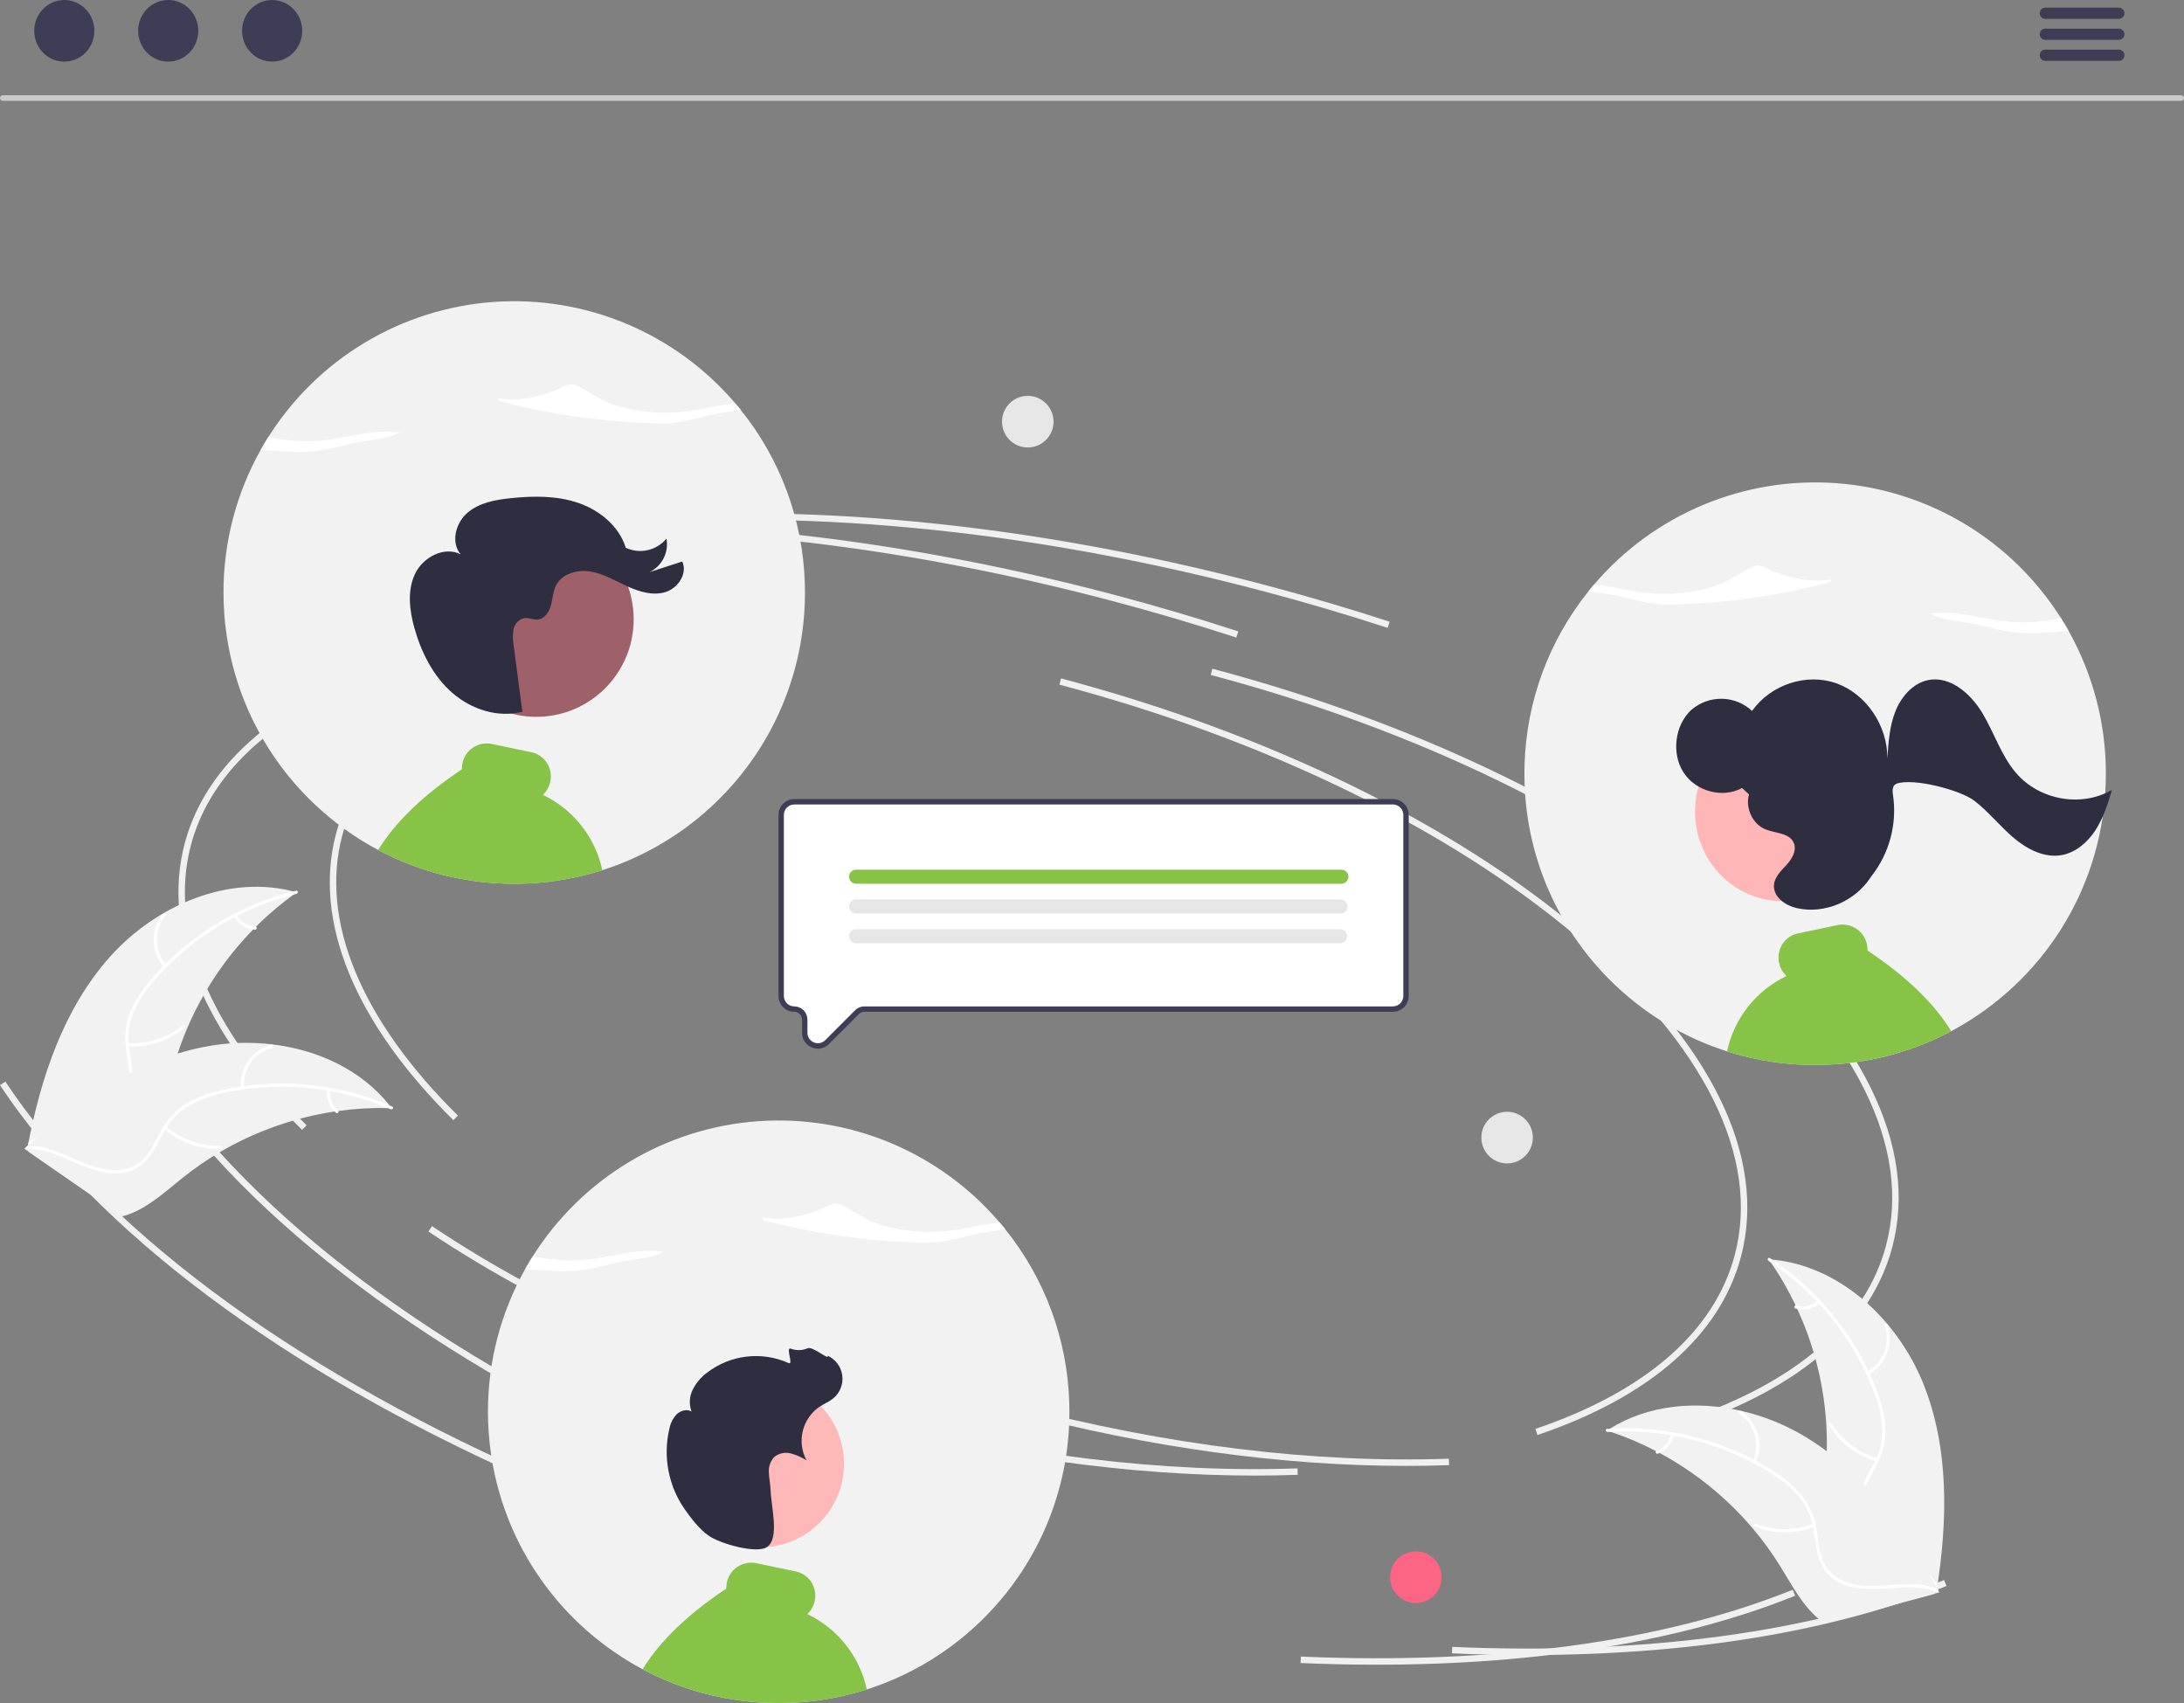 <svg width="363" height="283" viewBox="0 0 363 283" fill="none" xmlns="http://www.w3.org/2000/svg">
<rect x="0" y="0" width="363" height="283" fill="#808080" stroke="none"/>
<g clip-path="url(#clip0_371_2150)">
<path d="M75.359 186.144C58.947 169.959 52.015 153.075 55.84 138.601C60.749 120.027 82.556 107.185 115.669 103.367L115.792 104.433C83.139 108.197 61.665 120.751 56.875 138.876C53.153 152.961 59.984 169.477 76.11 185.38L75.359 186.144Z" fill="#F0F0F0"/>
<path d="M233.705 243.594C213.222 243.594 190.964 240.545 168.855 234.682C141.514 227.431 116.446 216.487 96.36 203.032L96.955 202.141C116.944 215.53 141.901 226.425 169.129 233.645C193.734 240.171 218.524 243.194 240.809 242.396L240.847 243.467C238.494 243.552 236.113 243.594 233.705 243.594Z" fill="#F0F0F0"/>
<path d="M280.696 236.851L280.353 235.836C298.672 229.631 310.13 219.636 313.488 206.93C317.757 190.778 308.483 172.035 287.376 154.153C266.162 136.18 235.57 121.267 201.234 112.162L201.508 111.125C235.993 120.27 266.734 135.261 288.067 153.334C309.508 171.499 318.903 190.63 314.523 207.205C311.069 220.275 299.371 230.526 280.696 236.851Z" fill="#F0F0F0"/>
<path d="M112.482 244.042C72.234 226.161 41.22 202.962 25.154 178.718L26.045 178.125C42.001 202.201 72.852 225.262 112.916 243.062L112.482 244.042Z" fill="#F0F0F0"/>
<path d="M253.991 275.022C249.839 275.022 245.617 274.929 241.324 274.743L241.37 273.672C273.408 275.061 301.677 271.221 323.124 262.562L323.524 263.557C304.815 271.109 280.969 275.022 253.991 275.022Z" fill="#F0F0F0"/>
<path d="M230.638 104.335C223.986 102.165 217.143 100.145 210.301 98.33C170.925 87.888 132.218 84.18 98.364 87.61L98.256 86.543C132.237 83.102 171.076 86.819 210.575 97.294C217.437 99.114 224.299 101.139 230.97 103.315L230.638 104.335Z" fill="#F0F0F0"/>
<path d="M50.205 187.753C33.793 171.569 26.861 154.684 30.686 140.211C35.595 121.637 57.402 108.794 90.515 104.977L90.637 106.042C57.985 109.806 36.511 122.36 31.721 140.485C27.998 154.571 34.829 171.086 50.956 186.989L50.205 187.753Z" fill="#F0F0F0"/>
<path d="M208.551 245.203C188.068 245.203 165.81 242.154 143.701 236.291C116.361 229.04 91.292 218.096 71.206 204.641L71.801 203.75C91.79 217.14 116.748 228.034 143.975 235.254C168.58 241.78 193.37 244.803 215.655 244.006L215.693 245.077C213.34 245.162 210.959 245.204 208.551 245.203Z" fill="#F0F0F0"/>
<path d="M255.542 238.461L255.199 237.445C273.518 231.24 284.976 221.245 288.334 208.54C292.603 192.388 283.329 173.644 262.222 155.762C241.008 137.789 210.416 122.876 176.081 113.771L176.354 112.734C210.84 121.88 241.581 136.87 262.913 154.944C284.354 173.108 293.749 192.24 289.369 208.814C285.915 221.884 274.218 232.136 255.542 238.461Z" fill="#F0F0F0"/>
<path d="M87.329 245.652C47.081 227.77 16.067 204.571 0 180.328L0.892 179.734C16.847 203.81 47.698 226.872 87.762 244.672L87.329 245.652Z" fill="#F0F0F0"/>
<path d="M228.837 276.631C224.685 276.631 220.463 276.538 216.17 276.352L216.216 275.281C248.255 276.671 276.523 272.83 297.97 264.172L298.371 265.167C279.661 272.718 255.815 276.631 228.837 276.631Z" fill="#F0F0F0"/>
<path d="M205.484 105.944C198.832 103.774 191.99 101.754 185.147 99.94C145.771 89.497 107.065 85.79 73.21 89.22L73.102 88.153C107.083 84.711 145.922 88.428 185.421 98.903C192.283 100.723 199.145 102.749 205.816 104.925L205.484 105.944Z" fill="#F0F0F0"/>
<path d="M18.244 159.033C25.936 150.394 38.206 145.129 49.325 148.281C39.067 155.553 31.708 166.225 28.548 178.409C27.347 183.113 26.5 188.47 22.595 191.345C20.165 193.135 16.946 193.562 13.958 193.155C10.97 192.747 8.145 191.583 5.357 190.43L4.607 190.495C6.764 179.122 10.552 167.673 18.244 159.033Z" fill="#F2F2F2"/>
<path d="M49.291 148.522C39.995 150.777 31.644 155.909 25.425 163.189C24.058 164.732 22.943 166.482 22.12 168.373C21.378 170.241 21.149 172.275 21.457 174.262C21.706 176.12 22.177 177.992 21.971 179.879C21.851 180.843 21.53 181.771 21.027 182.602C20.524 183.433 19.852 184.148 19.054 184.701C17.101 186.129 14.753 186.77 12.435 187.316C9.861 187.922 7.177 188.511 5.079 190.225C4.825 190.433 4.518 190.025 4.772 189.818C8.422 186.836 13.496 187.219 17.535 185.054C19.42 184.043 21.012 182.458 21.399 180.282C21.738 178.379 21.254 176.449 20.985 174.569C20.657 172.635 20.806 170.65 21.42 168.787C22.144 166.86 23.19 165.07 24.513 163.495C27.436 159.9 30.905 156.788 34.793 154.273C39.214 151.378 44.097 149.261 49.231 148.016C49.549 147.939 49.607 148.446 49.291 148.522Z" fill="white"/>
<path d="M27.29 160.73C26.212 159.519 25.599 157.964 25.561 156.342C25.522 154.72 26.06 153.137 27.079 151.876C27.286 151.622 27.691 151.932 27.483 152.187C26.532 153.359 26.031 154.834 26.07 156.344C26.109 157.854 26.686 159.301 27.696 160.422C27.915 160.667 27.507 160.973 27.29 160.73Z" fill="white"/>
<path d="M21.206 173.34C24.509 173.56 27.774 172.524 30.349 170.44C30.604 170.233 30.911 170.64 30.656 170.847C27.972 173.011 24.573 174.082 21.136 173.845C20.808 173.822 20.88 173.317 21.206 173.34Z" fill="white"/>
<path d="M39.329 152.046C39.648 152.602 40.1 153.069 40.645 153.406C41.189 153.744 41.809 153.94 42.447 153.978C42.775 153.997 42.703 154.502 42.377 154.484C41.672 154.438 40.988 154.22 40.386 153.849C39.783 153.478 39.281 152.964 38.922 152.354C38.884 152.299 38.867 152.232 38.877 152.165C38.886 152.099 38.92 152.039 38.972 151.996C39.026 151.956 39.094 151.938 39.16 151.948C39.227 151.957 39.288 151.992 39.329 152.046Z" fill="white"/>
<path d="M65.109 184.145C64.904 184.14 64.699 184.134 64.491 184.131C61.735 184.068 58.979 184.229 56.249 184.613C56.037 184.639 55.823 184.669 55.613 184.702C49.046 185.697 42.721 187.905 36.958 191.213C34.666 192.532 32.478 194.023 30.412 195.674C27.559 197.955 24.647 200.655 21.307 201.823C20.96 201.949 20.605 202.053 20.245 202.135L4.744 191.407C4.721 191.365 4.696 191.326 4.673 191.284L4.034 190.884C4.135 190.792 4.241 190.698 4.342 190.605C4.4 190.551 4.461 190.5 4.52 190.446C4.559 190.41 4.6 190.375 4.633 190.341C4.647 190.329 4.66 190.318 4.671 190.309C4.705 190.275 4.74 190.247 4.771 190.217C5.364 189.69 5.962 189.167 6.565 188.647C6.567 188.644 6.567 188.644 6.573 188.643C11.173 184.693 16.143 181.093 21.5 178.363C21.661 178.281 21.825 178.195 21.993 178.118C24.414 176.901 26.931 175.884 29.518 175.078C30.936 174.641 32.375 174.276 33.83 173.985C37.59 173.24 41.444 173.092 45.25 173.547C52.838 174.454 60.051 177.782 64.754 183.69C64.874 183.842 64.991 183.991 65.109 184.145Z" fill="#F2F2F2"/>
<path d="M64.938 184.324C56.16 180.518 46.408 179.578 37.067 181.64C35.048 182.048 33.106 182.773 31.313 183.786C29.597 184.831 28.192 186.316 27.244 188.088C26.326 189.722 25.577 191.501 24.279 192.883C23.604 193.581 22.789 194.128 21.888 194.488C20.987 194.849 20.02 195.014 19.051 194.974C16.634 194.937 14.374 194.032 12.195 193.069C9.775 192.001 7.278 190.853 4.573 190.956C4.245 190.968 4.245 190.458 4.572 190.446C9.279 190.267 13.1 193.633 17.627 194.34C19.739 194.669 21.963 194.364 23.58 192.86C24.993 191.545 25.768 189.712 26.683 188.049C27.583 186.307 28.895 184.812 30.505 183.695C32.241 182.593 34.152 181.794 36.156 181.335C40.65 180.227 45.29 179.835 49.906 180.171C55.176 180.526 60.347 181.782 65.195 183.883C65.495 184.013 65.236 184.453 64.938 184.324Z" fill="white"/>
<path d="M40.036 180.799C39.904 179.182 40.349 177.57 41.293 176.252C42.237 174.934 43.618 173.995 45.19 173.602C45.508 173.524 45.644 174.016 45.326 174.094C43.862 174.457 42.575 175.332 41.699 176.561C40.822 177.79 40.413 179.293 40.545 180.798C40.574 181.125 40.064 181.124 40.036 180.799Z" fill="white"/>
<path d="M27.6 187.191C30.106 189.359 33.335 190.501 36.644 190.39C36.971 190.378 36.971 190.889 36.644 190.9C33.201 191.009 29.843 189.814 27.241 187.552C26.993 187.336 27.354 186.976 27.6 187.191Z" fill="white"/>
<path d="M54.867 181.122C54.788 181.758 54.868 182.404 55.1 183.002C55.332 183.6 55.709 184.13 56.196 184.546C56.446 184.758 56.085 185.118 55.836 184.907C55.3 184.445 54.885 183.859 54.627 183.199C54.369 182.539 54.277 181.826 54.357 181.123C54.359 181.056 54.387 180.992 54.434 180.944C54.481 180.897 54.545 180.869 54.612 180.867C54.679 180.867 54.744 180.894 54.791 180.942C54.839 180.99 54.866 181.054 54.867 181.122Z" fill="white"/>
<path d="M319.639 229.857C315.294 219.131 305.504 210.041 293.974 209.266C301.195 219.568 304.546 232.098 303.434 244.637C302.987 249.471 301.988 254.801 304.701 258.825C306.388 261.328 309.277 262.815 312.228 263.437C315.179 264.059 318.23 263.914 321.243 263.766L321.927 264.08C323.712 252.642 323.985 240.584 319.639 229.857Z" fill="#F2F2F2"/>
<path d="M293.925 209.506C301.924 214.759 308.068 222.404 311.482 231.355C312.252 233.268 312.715 235.292 312.855 237.35C312.927 239.359 312.461 241.351 311.505 243.119C310.646 244.785 309.575 246.39 309.135 248.236C308.925 249.185 308.916 250.167 309.111 251.119C309.305 252.071 309.699 252.971 310.265 253.76C311.625 255.763 313.622 257.156 315.622 258.451C317.843 259.889 320.172 261.347 321.574 263.668C321.743 263.949 322.169 263.669 321.999 263.388C319.561 259.351 314.655 258.003 311.577 254.604C310.141 253.017 309.173 250.988 309.539 248.809C309.858 246.903 310.961 245.247 311.845 243.567C312.804 241.857 313.329 239.937 313.376 237.975C313.341 235.917 312.956 233.879 312.238 231.95C310.691 227.58 308.468 223.481 305.651 219.803C302.458 215.588 298.569 211.95 294.152 209.049C293.878 208.869 293.654 209.327 293.925 209.506Z" fill="white"/>
<path d="M310.552 228.405C311.974 227.627 313.073 226.369 313.653 224.854C314.233 223.34 314.258 221.668 313.721 220.137C313.611 219.828 313.126 219.984 313.236 220.293C313.738 221.718 313.716 223.275 313.172 224.685C312.629 226.094 311.601 227.262 310.273 227.978C309.985 228.135 310.266 228.56 310.552 228.405Z" fill="white"/>
<path d="M312.051 242.332C308.866 241.427 306.139 239.353 304.413 236.523C304.242 236.242 303.817 236.522 303.987 236.802C305.789 239.744 308.631 241.897 311.948 242.832C312.264 242.921 312.366 242.421 312.051 242.332Z" fill="white"/>
<path d="M302.127 216.174C301.639 216.59 301.057 216.878 300.431 217.012C299.805 217.147 299.155 217.123 298.541 216.944C298.226 216.851 298.125 217.351 298.437 217.443C299.117 217.638 299.835 217.663 300.526 217.516C301.218 217.369 301.864 217.055 302.406 216.601C302.461 216.562 302.499 216.504 302.512 216.439C302.526 216.373 302.514 216.305 302.479 216.247C302.442 216.191 302.384 216.152 302.318 216.138C302.252 216.124 302.183 216.137 302.127 216.174Z" fill="white"/>
<path d="M267.075 237.724C267.27 237.788 267.465 237.852 267.661 237.919C270.278 238.788 272.82 239.867 275.263 241.148C275.453 241.244 275.644 241.344 275.832 241.446C281.683 244.594 286.9 248.803 291.217 253.859C292.933 255.872 294.494 258.014 295.885 260.264C297.807 263.373 299.644 266.896 302.398 269.122C302.683 269.357 302.982 269.575 303.293 269.773L321.491 264.888C321.527 264.856 321.564 264.828 321.6 264.796L322.336 264.634C322.272 264.513 322.203 264.389 322.14 264.268C322.103 264.197 322.062 264.128 322.026 264.058C322 264.011 321.974 263.965 321.954 263.921C321.945 263.906 321.936 263.89 321.929 263.879C321.908 263.835 321.885 263.797 321.865 263.758C321.483 263.062 321.096 262.368 320.703 261.676C320.702 261.671 320.702 261.671 320.697 261.668C317.69 256.399 314.217 251.336 310.087 246.961C309.963 246.829 309.838 246.694 309.705 246.564C307.833 244.603 305.804 242.798 303.638 241.167C302.449 240.278 301.216 239.45 299.943 238.686C296.652 236.719 293.072 235.282 289.334 234.428C281.884 232.728 273.974 233.434 267.562 237.415C267.398 237.517 267.238 237.618 267.075 237.724Z" fill="#F2F2F2"/>
<path d="M267.178 237.945C276.723 237.316 286.222 239.714 294.328 244.801C296.093 245.865 297.679 247.201 299.028 248.76C300.293 250.321 301.118 252.193 301.417 254.181C301.732 256.029 301.842 257.957 302.601 259.696C303.002 260.58 303.586 261.37 304.314 262.013C305.041 262.655 305.896 263.137 306.822 263.425C309.112 264.204 311.544 264.112 313.919 263.94C316.557 263.749 319.293 263.508 321.806 264.515C322.111 264.638 322.282 264.157 321.978 264.035C317.605 262.282 312.877 264.165 308.377 263.307C306.277 262.907 304.285 261.87 303.267 259.909C302.376 258.195 302.262 256.208 301.958 254.334C301.695 252.39 300.961 250.54 299.819 248.946C298.554 247.323 297.022 245.928 295.289 244.82C291.428 242.264 287.19 240.332 282.729 239.095C277.646 237.655 272.355 237.097 267.084 237.444C266.758 237.465 266.854 237.967 267.178 237.945Z" fill="white"/>
<path d="M291.814 243.01C292.482 241.532 292.603 239.865 292.156 238.305C291.709 236.746 290.724 235.396 289.375 234.498C289.102 234.317 288.808 234.734 289.082 234.915C290.339 235.75 291.257 237.007 291.67 238.46C292.084 239.913 291.965 241.466 291.335 242.838C291.199 243.137 291.679 243.307 291.814 243.01Z" fill="white"/>
<path d="M301.38 253.223C298.293 254.421 294.868 254.41 291.789 253.191C291.484 253.07 291.313 253.551 291.617 253.672C294.824 254.934 298.388 254.939 301.597 253.685C301.903 253.565 301.684 253.104 301.38 253.223Z" fill="white"/>
<path d="M277.736 238.325C277.597 238.951 277.304 239.532 276.886 240.017C276.467 240.502 275.934 240.875 275.336 241.102C275.028 241.218 275.248 241.679 275.553 241.564C276.213 241.309 276.801 240.896 277.265 240.362C277.729 239.827 278.055 239.187 278.215 238.497C278.236 238.433 278.231 238.364 278.203 238.303C278.174 238.243 278.124 238.195 278.062 238.171C277.998 238.148 277.928 238.152 277.867 238.181C277.806 238.21 277.759 238.262 277.736 238.325Z" fill="white"/>
<path d="M235.327 266.383C237.692 266.383 239.608 264.462 239.608 262.094C239.608 259.725 237.692 257.805 235.327 257.805C232.962 257.805 231.045 259.725 231.045 262.094C231.045 264.462 232.962 266.383 235.327 266.383Z" fill="#FD6584"/>
<path d="M250.492 193.328C252.857 193.328 254.774 191.408 254.774 189.039C254.774 186.67 252.857 184.75 250.492 184.75C248.128 184.75 246.211 186.67 246.211 189.039C246.211 191.408 248.128 193.328 250.492 193.328Z" fill="#E6E6E6"/>
<path d="M170.824 74.359C173.189 74.359 175.106 72.439 175.106 70.07C175.106 67.701 173.189 65.781 170.824 65.781C168.459 65.781 166.542 67.701 166.542 70.07C166.542 72.439 168.459 74.359 170.824 74.359Z" fill="#E6E6E6"/>
<path d="M81.103 234.598C81.103 235.69 81.138 236.781 81.215 237.864C81.295 239.158 81.434 240.443 81.623 241.719C82.256 246.016 83.466 250.206 85.22 254.178C85.31 254.376 85.399 254.573 85.489 254.771L85.624 255.068C85.668 255.167 85.718 255.265 85.763 255.36C85.825 255.49 85.884 255.616 85.947 255.742C86.023 255.899 86.099 256.056 86.18 256.213C86.189 256.231 86.198 256.254 86.211 256.276C86.278 256.411 86.341 256.541 86.413 256.676C86.426 256.706 86.441 256.734 86.458 256.762C86.534 256.914 86.615 257.072 86.695 257.224C86.785 257.386 86.871 257.552 86.96 257.714C87.175 258.114 87.4 258.509 87.628 258.905C87.696 259.021 87.763 259.138 87.835 259.255C87.897 259.363 87.96 259.471 88.028 259.579C88.073 259.65 88.117 259.727 88.162 259.799C88.234 259.92 88.306 260.037 88.382 260.158C88.548 260.423 88.718 260.688 88.884 260.953H88.889C88.965 261.075 89.046 261.196 89.126 261.313V261.317C89.364 261.677 89.611 262.036 89.858 262.391L89.859 262.392L89.861 262.392L89.862 262.394L89.862 262.396C90.059 262.683 90.266 262.962 90.468 263.24V263.245C90.602 263.42 90.732 263.6 90.867 263.775C90.974 263.919 91.087 264.067 91.199 264.211C91.221 264.242 91.248 264.269 91.27 264.301V264.305C91.302 264.346 91.333 264.382 91.365 264.422C91.84 265.033 92.33 265.631 92.836 266.215L92.916 266.309C92.943 266.34 92.975 266.372 93.002 266.408C93.046 266.457 93.087 266.507 93.132 266.556C93.172 266.606 93.217 266.655 93.262 266.704C95.896 269.677 98.883 272.316 102.156 274.563C102.591 274.864 103.035 275.156 103.479 275.439C103.591 275.511 103.703 275.582 103.815 275.65C103.847 275.672 103.883 275.695 103.914 275.717C103.977 275.753 104.035 275.789 104.098 275.83C104.156 275.866 104.214 275.901 104.277 275.937C104.515 276.086 104.757 276.229 104.999 276.373C105.058 276.409 105.12 276.445 105.183 276.481C105.242 276.513 105.304 276.549 105.367 276.584C105.367 276.589 105.367 276.589 105.372 276.589H105.376V276.593H105.381C105.681 276.769 105.986 276.939 106.296 277.106C106.461 277.195 106.632 277.29 106.802 277.375C107.188 277.586 107.578 277.789 107.968 277.982C108.108 278.049 108.251 278.117 108.39 278.188C108.507 278.242 108.623 278.301 108.74 278.355C108.776 278.373 108.807 278.386 108.839 278.404C108.937 278.449 109.031 278.494 109.13 278.539C109.238 278.588 109.345 278.638 109.449 278.687C109.57 278.741 109.686 278.795 109.807 278.844C110.256 279.047 110.709 279.24 111.162 279.424C112.785 280.091 114.444 280.667 116.131 281.149C116.208 281.172 116.288 281.194 116.369 281.217C117.091 281.419 117.818 281.603 118.549 281.769C119.827 282.066 121.117 282.308 122.42 282.497H122.429C122.586 282.52 122.738 282.542 122.895 282.565C122.908 282.565 122.922 282.569 122.94 282.569C122.94 282.574 122.94 282.574 122.944 282.569C123.115 282.591 123.29 282.614 123.46 282.636C123.472 282.64 123.484 282.641 123.496 282.641C123.657 282.663 123.823 282.681 123.985 282.699C124.16 282.717 124.335 282.735 124.51 282.753C124.644 282.767 124.779 282.78 124.913 282.794C124.925 282.798 124.937 282.799 124.949 282.798C125.07 282.807 125.191 282.821 125.312 282.83H125.33C125.434 282.839 125.541 282.848 125.644 282.857C126.896 282.955 128.152 283 129.425 283C130.802 283 132.17 282.946 133.52 282.83H133.534C133.825 282.803 134.112 282.776 134.399 282.749C134.476 282.74 134.547 282.735 134.624 282.726C134.637 282.726 134.655 282.722 134.668 282.722C134.691 282.717 134.713 282.717 134.74 282.713C134.752 282.713 134.764 282.712 134.776 282.708C134.875 282.699 134.973 282.686 135.077 282.677L135.413 282.636C135.525 282.623 135.637 282.605 135.749 282.591C135.776 282.587 135.799 282.587 135.826 282.582C135.906 282.574 135.987 282.56 136.068 282.547C136.108 282.542 136.149 282.538 136.184 282.533C136.265 282.52 136.341 282.511 136.422 282.497H136.427C138.888 282.142 141.317 281.594 143.693 280.857C143.818 280.817 143.944 280.781 144.069 280.74C144.074 280.74 144.078 280.736 144.083 280.736C144.119 280.722 144.159 280.713 144.195 280.7C144.531 280.592 144.863 280.48 145.195 280.363C145.653 280.21 146.106 280.044 146.559 279.873C146.68 279.824 146.801 279.779 146.922 279.73C147.169 279.635 147.411 279.536 147.653 279.437C148.066 279.271 148.478 279.096 148.886 278.916C149.268 278.746 149.644 278.575 150.021 278.395C150.03 278.391 150.043 278.391 150.052 278.382C150.138 278.341 150.223 278.301 150.304 278.26H150.308C152.374 277.267 154.366 276.128 156.269 274.85C156.879 274.441 157.48 274.019 158.072 273.583C158.547 273.228 159.014 272.869 159.48 272.5C161.781 270.667 163.912 268.628 165.845 266.408V266.403C165.984 266.251 166.114 266.093 166.248 265.936C166.271 265.914 166.289 265.891 166.307 265.873C166.392 265.77 166.472 265.671 166.558 265.572V265.568C166.67 265.437 166.782 265.303 166.89 265.168C166.917 265.136 166.939 265.109 166.961 265.082V265.078C167.051 264.97 167.136 264.862 167.226 264.75C167.271 264.696 167.311 264.642 167.356 264.588V264.584C167.621 264.251 167.876 263.919 168.132 263.577C168.199 263.487 168.267 263.393 168.338 263.299C168.661 262.863 168.975 262.418 169.28 261.973V261.969C169.397 261.803 169.509 261.632 169.626 261.466C169.738 261.295 169.85 261.124 169.962 260.953C170.074 260.774 170.191 260.599 170.303 260.419L170.316 260.392C170.428 260.221 170.541 260.041 170.648 259.866C170.733 259.722 170.819 259.583 170.904 259.444C170.958 259.35 171.016 259.255 171.07 259.156C171.091 259.126 171.11 259.094 171.128 259.062C171.254 258.842 171.379 258.622 171.505 258.402C171.653 258.145 171.796 257.885 171.94 257.624C171.994 257.516 172.052 257.409 172.11 257.301C172.133 257.265 172.151 257.229 172.169 257.193C172.236 257.067 172.303 256.937 172.366 256.807C172.433 256.681 172.5 256.55 172.568 256.42C172.631 256.294 172.698 256.164 172.761 256.034C172.81 255.935 172.855 255.836 172.904 255.737C172.908 255.729 172.912 255.722 172.918 255.715C172.94 255.665 172.962 255.62 172.98 255.575C172.986 255.569 172.99 255.561 172.994 255.553C173.043 255.454 173.088 255.351 173.137 255.252C173.2 255.122 173.258 254.987 173.321 254.857C173.362 254.767 173.406 254.672 173.447 254.578C173.505 254.448 173.568 254.317 173.622 254.183C173.685 254.048 173.743 253.913 173.801 253.774C173.818 253.74 173.833 253.706 173.846 253.67C173.877 253.608 173.9 253.545 173.927 253.482C173.999 253.315 174.07 253.145 174.138 252.979C174.218 252.79 174.295 252.597 174.366 252.408C174.438 252.233 174.505 252.053 174.573 251.873L174.6 251.81C175.645 249.053 176.437 246.206 176.968 243.305V243.301C177.267 241.644 177.481 239.974 177.609 238.296C177.614 238.201 177.623 238.111 177.627 238.021C177.708 236.885 177.744 235.744 177.744 234.598C177.744 234.09 177.735 233.587 177.721 233.084C177.408 222.56 173.662 212.428 167.056 204.239C166.912 204.059 166.768 203.88 166.62 203.7C166.472 203.52 166.32 203.345 166.172 203.17C161.255 197.402 155.054 192.872 148.069 189.945C141.084 187.018 133.51 185.776 125.958 186.32C118.406 186.863 111.087 189.177 104.591 193.073C98.096 196.97 92.605 202.342 88.561 208.754C88.342 209.105 88.122 209.46 87.911 209.815C87.696 210.174 87.489 210.534 87.283 210.898C83.22 218.133 81.091 226.296 81.103 234.598Z" fill="#F2F2F2"/>
<path d="M127.504 202.937C135.45 204.979 143.593 206.157 151.791 206.448C153.03 206.516 154.273 206.507 155.512 206.423C158.234 206.194 160.565 205.337 163.162 204.868C164.41 204.644 165.801 204.479 167.058 204.237C166.767 203.876 166.472 203.519 166.171 203.167C163.461 203.397 160.709 204.148 157.966 204.496C153.304 205.09 148.081 204.428 144.546 202.793C142.832 202 141.518 201.01 139.81 200.214C139.577 200.094 139.326 200.017 139.066 199.986C138.574 199.971 138.087 200.097 137.664 200.35C134.797 201.8 130.635 202.978 126.772 202.33C126.484 202.555 127.031 202.813 127.504 202.937Z" fill="white"/>
<path d="M110.41 208.036C110.374 208.029 110.339 208.024 110.304 208.018C110.452 207.926 110.592 207.821 110.721 207.703L110.41 208.036Z" fill="white"/>
<path d="M87.284 210.897C88.898 211.026 90.519 211.122 92.15 211.185C93.389 211.253 94.632 211.244 95.871 211.16C98.593 210.93 100.924 210.074 103.521 209.605C105.901 209.177 108.793 208.971 110.304 208.019C106.399 207.342 102.352 208.721 98.325 209.234C95.068 209.635 91.766 209.472 88.564 208.751C88.118 209.453 87.692 210.169 87.284 210.897Z" fill="white"/>
<path d="M106.802 277.374C107.188 277.585 107.578 277.788 107.968 277.981C108.107 278.048 108.251 278.116 108.39 278.188C108.507 278.241 108.623 278.3 108.74 278.354C108.776 278.372 108.807 278.385 108.838 278.403C108.937 278.448 109.031 278.493 109.13 278.538C109.238 278.587 109.345 278.637 109.448 278.686C109.57 278.74 109.686 278.794 109.807 278.843C110.256 279.046 110.709 279.239 111.162 279.423C112.785 280.09 114.444 280.666 116.131 281.148C116.208 281.171 116.288 281.193 116.369 281.216C117.091 281.418 117.818 281.602 118.549 281.768C119.827 282.065 121.117 282.308 122.419 282.496H122.428C122.585 282.519 122.738 282.541 122.895 282.564C122.908 282.564 122.922 282.568 122.94 282.568C122.94 282.573 122.94 282.573 122.944 282.568C123.115 282.591 123.29 282.613 123.46 282.636C123.472 282.639 123.484 282.641 123.496 282.64C123.657 282.662 123.823 282.68 123.985 282.698C124.16 282.716 124.335 282.734 124.51 282.752C124.644 282.766 124.779 282.779 124.913 282.793C124.925 282.797 124.937 282.798 124.949 282.797C125.07 282.806 125.191 282.82 125.312 282.829H125.33C125.433 282.838 125.541 282.847 125.644 282.856C126.896 282.955 128.151 282.999 129.425 282.999C130.802 282.999 132.17 282.946 133.52 282.829H133.534C133.825 282.802 134.112 282.775 134.399 282.748C134.475 282.739 134.547 282.734 134.624 282.725C134.637 282.725 134.655 282.721 134.668 282.721C134.691 282.716 134.713 282.716 134.74 282.712C134.752 282.712 134.764 282.711 134.776 282.707C134.875 282.698 134.973 282.685 135.077 282.676L135.413 282.636C135.525 282.622 135.637 282.604 135.749 282.591C135.776 282.586 135.799 282.586 135.826 282.582C135.906 282.573 135.987 282.559 136.068 282.546C136.108 282.541 136.148 282.537 136.184 282.532C136.265 282.519 136.341 282.51 136.422 282.496H136.427C138.888 282.141 141.317 281.593 143.692 280.856C143.818 280.816 143.944 280.78 144.069 280.74C143.49 278.034 142.298 275.498 140.585 273.328C138.871 271.157 136.683 269.41 134.188 268.222C134.805 267.633 135.232 266.873 135.413 266.039C135.529 265.501 135.539 264.945 135.44 264.404C135.342 263.863 135.137 263.346 134.839 262.885C134.257 261.989 133.344 261.362 132.3 261.141L125.653 259.748C124.583 259.539 123.474 259.762 122.567 260.368C121.66 260.974 121.028 261.914 120.809 262.983C120.742 263.311 120.711 263.646 120.72 263.981C114.319 268.249 109.713 272.675 106.802 277.374Z" fill="#87C346"/>
<path d="M126.429 257.119C134.077 257.119 140.277 250.909 140.277 243.247C140.277 235.586 134.077 229.375 126.429 229.375C118.781 229.375 112.581 235.586 112.581 243.247C112.581 250.909 118.781 257.119 126.429 257.119Z" fill="#FFB8B8"/>
<path d="M117.797 255.204C116.32 254.194 114.812 252.252 113.805 250.797C112.471 248.884 111.553 246.711 111.111 244.42C110.669 242.129 110.712 239.77 111.238 237.497C111.406 236.588 111.818 235.742 112.43 235.051C113.082 234.404 114.147 234.097 114.943 234.555C114.726 233.972 114.63 233.351 114.662 232.729C114.694 232.108 114.852 231.5 115.128 230.942C115.687 229.829 116.498 228.862 117.496 228.117C119.404 226.646 121.674 225.719 124.065 225.435C126.457 225.151 128.88 225.522 131.078 226.506C131.943 226.908 130.523 223.807 131.428 224.106C132.327 224.455 133.327 224.437 134.214 224.057C135.066 223.628 137.888 226.179 137.562 225.282C138.208 225.575 138.769 226.028 139.194 226.598C139.618 227.168 139.892 227.836 139.989 228.541C140.086 229.245 140.004 229.962 139.75 230.626C139.496 231.29 139.078 231.878 138.536 232.337C137.821 232.941 136.929 233.289 136.146 233.803C134.775 234.769 133.804 236.204 133.418 237.838C133.031 239.473 133.255 241.192 134.047 242.672C133.224 242.142 132.321 241.749 131.372 241.507C130.896 241.391 130.4 241.39 129.923 241.505C129.447 241.62 129.005 241.847 128.634 242.167C128.324 242.522 128.09 242.937 127.946 243.387C127.802 243.836 127.751 244.31 127.797 244.78C127.828 245.721 128.051 246.649 128.076 247.59C128.15 250.353 129.627 255.606 127.489 257.074C125.801 258.233 119.813 256.584 117.797 255.204Z" fill="#2F2E41"/>
<path d="M362.545 16.759H0.455C0.333 16.756 0.217 16.706 0.133 16.619C0.048 16.532 0 16.415 0 16.294C0 16.172 0.048 16.055 0.133 15.968C0.217 15.881 0.333 15.831 0.455 15.828H362.545C362.667 15.831 362.782 15.881 362.867 15.968C362.952 16.055 363 16.172 363 16.294C363 16.415 362.952 16.532 362.867 16.619C362.782 16.706 362.667 16.756 362.545 16.759Z" fill="#CACACA"/>
<path d="M10.686 10.241C13.447 10.241 15.686 7.949 15.686 5.121C15.686 2.293 13.447 0 10.686 0C7.924 0 5.686 2.293 5.686 5.121C5.686 7.949 7.924 10.241 10.686 10.241Z" fill="#3F3D56"/>
<path d="M27.96 10.241C30.721 10.241 32.96 7.949 32.96 5.121C32.96 2.293 30.721 0 27.96 0C25.198 0 22.959 2.293 22.959 5.121C22.959 7.949 25.198 10.241 27.96 10.241Z" fill="#3F3D56"/>
<path d="M45.234 10.241C47.995 10.241 50.234 7.949 50.234 5.121C50.234 2.293 47.995 0 45.234 0C42.472 0 40.233 2.293 40.233 5.121C40.233 7.949 42.472 10.241 45.234 10.241Z" fill="#3F3D56"/>
<path d="M352.196 3.136H339.922C339.679 3.13 339.448 3.03 339.278 2.856C339.108 2.682 339.013 2.448 339.013 2.204C339.013 1.961 339.108 1.727 339.278 1.553C339.448 1.379 339.679 1.279 339.922 1.273H352.196C352.439 1.279 352.67 1.379 352.84 1.553C353.01 1.727 353.105 1.961 353.105 2.204C353.105 2.448 353.01 2.682 352.84 2.856C352.67 3.03 352.439 3.13 352.196 3.136Z" fill="#3F3D56"/>
<path d="M352.196 6.62H339.922C339.679 6.615 339.448 6.514 339.278 6.34C339.108 6.166 339.013 5.932 339.013 5.689C339.013 5.445 339.108 5.212 339.278 5.038C339.448 4.864 339.679 4.763 339.922 4.758H352.196C352.439 4.763 352.67 4.864 352.84 5.038C353.01 5.212 353.105 5.445 353.105 5.689C353.105 5.932 353.01 6.166 352.84 6.34C352.67 6.514 352.439 6.615 352.196 6.62Z" fill="#3F3D56"/>
<path d="M352.196 10.112H339.922C339.679 10.107 339.448 10.006 339.278 9.832C339.108 9.658 339.013 9.424 339.013 9.181C339.013 8.938 339.108 8.704 339.278 8.53C339.448 8.356 339.679 8.255 339.922 8.25H352.196C352.439 8.255 352.67 8.356 352.84 8.53C353.01 8.704 353.105 8.938 353.105 9.181C353.105 9.424 353.01 9.658 352.84 9.832C352.67 10.006 352.439 10.107 352.196 10.112Z" fill="#3F3D56"/>
<path d="M135.95 173.815C135.659 173.814 135.37 173.756 135.101 173.643C134.7 173.481 134.356 173.202 134.116 172.842C133.875 172.481 133.749 172.057 133.754 171.623V169.427C133.753 168.967 133.57 168.525 133.245 168.2C132.92 167.874 132.479 167.691 132.02 167.69C131.441 167.689 130.886 167.459 130.477 167.049C130.068 166.639 129.838 166.083 129.837 165.504V135.421C129.838 134.841 130.068 134.286 130.477 133.876C130.886 133.466 131.441 133.235 132.019 133.234H231.512C232.09 133.235 232.645 133.466 233.054 133.876C233.463 134.285 233.694 134.841 233.694 135.421V165.504C233.694 166.083 233.463 166.639 233.054 167.049C232.645 167.459 232.09 167.689 231.512 167.69H143.668C143.44 167.69 143.214 167.734 143.004 167.821C142.793 167.909 142.602 168.037 142.441 168.199L137.48 173.169C137.28 173.373 137.042 173.535 136.78 173.646C136.517 173.756 136.235 173.814 135.95 173.815Z" fill="white"/>
<path d="M135.951 174.26C135.6 174.26 135.253 174.19 134.929 174.054C134.445 173.859 134.032 173.523 133.742 173.088C133.452 172.654 133.3 172.142 133.306 171.619V169.424C133.305 169.082 133.17 168.755 132.929 168.513C132.688 168.272 132.361 168.136 132.02 168.136C131.322 168.135 130.653 167.857 130.16 167.363C129.667 166.868 129.389 166.198 129.389 165.499V135.417C129.389 134.718 129.667 134.048 130.16 133.554C130.653 133.06 131.322 132.782 132.02 132.781H231.512C232.209 132.782 232.878 133.06 233.372 133.554C233.865 134.048 234.142 134.718 234.143 135.417V165.499C234.142 166.198 233.865 166.868 233.372 167.363C232.878 167.857 232.209 168.135 231.512 168.136H143.668C143.499 168.135 143.332 168.168 143.176 168.233C143.02 168.298 142.878 168.393 142.759 168.513L137.797 173.483C137.556 173.728 137.269 173.924 136.952 174.057C136.635 174.19 136.294 174.26 135.951 174.26ZM132.02 133.68C131.56 133.68 131.119 133.864 130.794 134.189C130.469 134.515 130.286 134.957 130.286 135.417V165.5C130.286 165.96 130.469 166.402 130.794 166.728C131.119 167.053 131.56 167.237 132.02 167.237C132.599 167.238 133.153 167.468 133.563 167.878C133.972 168.288 134.202 168.844 134.203 169.424V171.619C134.203 171.963 134.304 172.299 134.495 172.584C134.686 172.87 134.956 173.093 135.273 173.224C135.59 173.356 135.939 173.39 136.275 173.323C136.611 173.256 136.92 173.09 137.163 172.848L142.125 167.878C142.327 167.674 142.567 167.512 142.832 167.402C143.097 167.292 143.381 167.236 143.668 167.237H231.512C231.972 167.237 232.413 167.053 232.738 166.728C233.063 166.402 233.246 165.96 233.246 165.5V135.417C233.246 134.957 233.063 134.515 232.738 134.189C232.412 133.864 231.972 133.68 231.512 133.68L132.02 133.68Z" fill="#3F3D56"/>
<path d="M222.962 146.852H142.284C141.976 146.852 141.68 146.729 141.462 146.511C141.244 146.292 141.122 145.996 141.122 145.687C141.122 145.379 141.244 145.083 141.462 144.864C141.68 144.646 141.976 144.523 142.284 144.523H222.962C223.27 144.523 223.566 144.646 223.783 144.864C224.001 145.083 224.124 145.379 224.124 145.687C224.124 145.996 224.001 146.292 223.783 146.511C223.566 146.729 223.27 146.852 222.962 146.852Z" fill="#87C346"/>
<path d="M222.814 151.797H142.284C141.976 151.797 141.68 151.674 141.462 151.456C141.244 151.238 141.122 150.942 141.122 150.633C141.122 150.324 141.244 150.028 141.462 149.81C141.68 149.591 141.976 149.469 142.284 149.469H222.814C223.122 149.469 223.417 149.591 223.635 149.81C223.853 150.028 223.976 150.324 223.976 150.633C223.976 150.942 223.853 151.238 223.635 151.456C223.417 151.674 223.122 151.797 222.814 151.797Z" fill="#E6E6E6"/>
<path d="M222.733 156.742H142.284C141.976 156.742 141.68 156.62 141.462 156.401C141.244 156.183 141.122 155.887 141.122 155.578C141.122 155.269 141.244 154.973 141.462 154.755C141.68 154.537 141.976 154.414 142.284 154.414H222.733C223.042 154.414 223.337 154.537 223.555 154.755C223.773 154.973 223.895 155.269 223.895 155.578C223.895 155.887 223.773 156.183 223.555 156.401C223.337 156.62 223.042 156.742 222.733 156.742Z" fill="#E6E6E6"/>
<path d="M350.013 128.567C350.013 129.658 349.977 130.75 349.9 131.833C349.82 133.127 349.681 134.412 349.492 135.688C348.859 139.984 347.649 144.175 345.895 148.147C345.806 148.345 345.716 148.542 345.626 148.74L345.492 149.036C345.447 149.135 345.397 149.234 345.353 149.329C345.29 149.459 345.231 149.585 345.169 149.71C345.092 149.868 345.016 150.025 344.935 150.182C344.926 150.2 344.918 150.223 344.904 150.245C344.837 150.38 344.774 150.51 344.702 150.645C344.689 150.674 344.674 150.703 344.657 150.73C344.581 150.883 344.5 151.04 344.42 151.193C344.33 151.355 344.245 151.521 344.155 151.683C343.94 152.083 343.716 152.478 343.487 152.873C343.419 152.99 343.352 153.107 343.28 153.224C343.218 153.332 343.155 153.44 343.088 153.547C343.043 153.619 342.998 153.696 342.953 153.768C342.881 153.889 342.809 154.006 342.733 154.127C342.567 154.392 342.397 154.657 342.231 154.922H342.226C342.15 155.044 342.069 155.165 341.989 155.282V155.286C341.751 155.646 341.504 156.005 341.258 156.36C341.257 156.36 341.256 156.36 341.256 156.36C341.255 156.36 341.255 156.361 341.254 156.361C341.254 156.362 341.254 156.362 341.253 156.363C341.253 156.363 341.253 156.364 341.253 156.364C341.056 156.652 340.849 156.931 340.648 157.209V157.214C340.513 157.389 340.383 157.569 340.248 157.744C340.141 157.888 340.029 158.036 339.917 158.18C339.894 158.211 339.867 158.238 339.845 158.269V158.274C339.813 158.314 339.782 158.35 339.751 158.391C339.275 159.002 338.785 159.599 338.28 160.183L338.199 160.278C338.172 160.309 338.14 160.341 338.114 160.377C338.069 160.426 338.028 160.475 337.983 160.525C337.943 160.574 337.898 160.624 337.853 160.673C335.219 163.646 332.232 166.285 328.959 168.531C328.524 168.832 328.08 169.124 327.636 169.407C327.524 169.479 327.412 169.551 327.3 169.619C327.269 169.641 327.233 169.664 327.201 169.686C327.138 169.722 327.08 169.758 327.017 169.798C326.959 169.834 326.901 169.87 326.838 169.906C326.6 170.054 326.358 170.198 326.116 170.342C326.058 170.378 325.995 170.414 325.932 170.45C325.874 170.481 325.811 170.517 325.748 170.553C325.748 170.558 325.748 170.558 325.744 170.558H325.739V170.562H325.735C325.434 170.737 325.129 170.908 324.82 171.074C324.654 171.164 324.483 171.259 324.313 171.344C323.927 171.555 323.537 171.757 323.147 171.95C323.008 172.018 322.864 172.085 322.725 172.157C322.608 172.211 322.492 172.269 322.375 172.323C322.339 172.341 322.308 172.355 322.277 172.373C322.178 172.418 322.084 172.463 321.985 172.508C321.877 172.557 321.77 172.606 321.667 172.656C321.546 172.71 321.429 172.764 321.308 172.813C320.859 173.015 320.406 173.209 319.953 173.393C318.33 174.059 316.671 174.635 314.984 175.118C314.908 175.141 314.827 175.163 314.746 175.185C314.024 175.388 313.297 175.572 312.566 175.738C311.288 176.035 309.998 176.277 308.696 176.466H308.687C308.53 176.488 308.377 176.511 308.22 176.533C308.207 176.533 308.193 176.538 308.175 176.538C308.175 176.542 308.175 176.542 308.171 176.538C308 176.56 307.826 176.583 307.655 176.605C307.643 176.609 307.631 176.61 307.619 176.61C307.458 176.632 307.292 176.65 307.13 176.668C306.955 176.686 306.78 176.704 306.606 176.722C306.471 176.735 306.336 176.749 306.202 176.762C306.19 176.766 306.178 176.768 306.166 176.767C306.045 176.776 305.924 176.789 305.803 176.798H305.785C305.682 176.807 305.574 176.816 305.471 176.825C304.219 176.924 302.964 176.969 301.69 176.969C300.313 176.969 298.945 176.915 297.595 176.798H297.581C297.29 176.771 297.003 176.744 296.716 176.718C296.64 176.709 296.568 176.704 296.492 176.695C296.478 176.695 296.46 176.691 296.447 176.691C296.424 176.686 296.402 176.686 296.375 176.682C296.363 176.682 296.351 176.681 296.339 176.677C296.24 176.668 296.142 176.655 296.039 176.646L295.702 176.605C295.59 176.592 295.478 176.574 295.366 176.56C295.339 176.556 295.316 176.556 295.29 176.551C295.209 176.542 295.128 176.529 295.047 176.515C295.007 176.511 294.967 176.506 294.931 176.502C294.85 176.488 294.774 176.479 294.693 176.466H294.689C292.227 176.111 289.798 175.563 287.423 174.826C287.297 174.786 287.171 174.75 287.046 174.709C287.041 174.709 287.037 174.705 287.032 174.705C286.997 174.691 286.956 174.682 286.92 174.669C286.584 174.561 286.252 174.449 285.92 174.332C285.463 174.179 285.01 174.013 284.557 173.842C284.436 173.793 284.314 173.748 284.193 173.698C283.947 173.604 283.704 173.505 283.462 173.406C283.05 173.24 282.637 173.065 282.229 172.885C281.848 172.714 281.471 172.544 281.094 172.364C281.085 172.359 281.072 172.359 281.063 172.35C280.978 172.31 280.892 172.27 280.812 172.229H280.807C278.742 171.236 276.75 170.096 274.846 168.819C274.236 168.41 273.635 167.988 273.043 167.552C272.568 167.197 272.101 166.838 271.635 166.469C269.334 164.635 267.204 162.596 265.271 160.377V160.372C265.132 160.219 265.002 160.062 264.867 159.905C264.845 159.882 264.827 159.86 264.809 159.842C264.723 159.739 264.643 159.64 264.557 159.541V159.536C264.445 159.406 264.333 159.271 264.226 159.137C264.199 159.105 264.176 159.078 264.154 159.051V159.047C264.064 158.939 263.979 158.831 263.889 158.719C263.844 158.665 263.804 158.611 263.759 158.557V158.553C263.494 158.22 263.239 157.888 262.983 157.546C262.916 157.456 262.849 157.362 262.777 157.268C262.454 156.832 262.14 156.387 261.835 155.942V155.938C261.718 155.771 261.606 155.601 261.49 155.434C261.378 155.264 261.265 155.093 261.153 154.922C261.041 154.743 260.925 154.567 260.812 154.388L260.799 154.361C260.687 154.19 260.575 154.01 260.467 153.835C260.382 153.691 260.297 153.552 260.211 153.413C260.158 153.318 260.099 153.224 260.045 153.125C260.024 153.095 260.005 153.063 259.987 153.031C259.862 152.811 259.736 152.59 259.61 152.37C259.462 152.114 259.319 151.854 259.175 151.593C259.122 151.485 259.063 151.377 259.005 151.269C258.982 151.234 258.965 151.198 258.947 151.162C258.879 151.036 258.812 150.906 258.749 150.775C258.682 150.649 258.615 150.519 258.547 150.389C258.485 150.263 258.417 150.133 258.355 150.002C258.305 149.904 258.26 149.805 258.211 149.706C258.208 149.698 258.203 149.69 258.198 149.683C258.175 149.634 258.153 149.589 258.135 149.544C258.129 149.537 258.125 149.53 258.121 149.522C258.072 149.423 258.027 149.32 257.978 149.221C257.915 149.09 257.857 148.956 257.794 148.825C257.754 148.735 257.709 148.641 257.668 148.547C257.61 148.416 257.547 148.286 257.493 148.151C257.431 148.017 257.372 147.882 257.314 147.743C257.297 147.709 257.282 147.674 257.269 147.639C257.238 147.576 257.215 147.513 257.188 147.45C257.117 147.284 257.045 147.114 256.978 146.947C256.897 146.759 256.821 146.565 256.749 146.377C256.677 146.201 256.61 146.022 256.543 145.842L256.516 145.779C255.471 143.022 254.678 140.175 254.147 137.274V137.269C253.848 135.613 253.634 133.943 253.506 132.264C253.502 132.17 253.493 132.08 253.488 131.99C253.407 130.854 253.372 129.712 253.372 128.567C253.372 128.059 253.381 127.556 253.394 127.052C253.707 116.528 257.453 106.397 264.06 98.208C264.203 98.028 264.347 97.848 264.495 97.669C264.643 97.489 264.795 97.314 264.943 97.138C269.86 91.37 276.061 86.84 283.046 83.914C290.031 80.987 297.605 79.745 305.157 80.288C312.709 80.832 320.028 83.145 326.524 87.042C333.02 90.939 338.511 96.31 342.554 102.723C342.774 103.074 342.993 103.429 343.204 103.784C343.419 104.143 343.626 104.502 343.832 104.866C347.895 112.101 350.024 120.265 350.013 128.567Z" fill="#F2F2F2"/>
<path d="M303.611 96.906C295.665 98.948 287.523 100.125 279.325 100.417C278.085 100.485 276.842 100.476 275.604 100.392C272.882 100.162 270.55 99.305 267.953 98.837C266.705 98.612 265.314 98.448 264.058 98.206C264.348 97.845 264.644 97.488 264.944 97.136C267.654 97.365 270.407 98.116 273.149 98.465C277.811 99.059 283.035 98.396 286.569 96.762C288.284 95.969 289.597 94.979 291.306 94.182C291.538 94.063 291.79 93.986 292.049 93.954C292.542 93.939 293.028 94.066 293.452 94.319C296.318 95.769 300.48 96.947 304.343 96.298C304.631 96.524 304.084 96.781 303.611 96.906Z" fill="white"/>
<path d="M320.706 102.005C320.741 101.998 320.776 101.993 320.812 101.987C320.663 101.895 320.523 101.789 320.394 101.672L320.706 102.005Z" fill="white"/>
<path d="M343.831 104.866C342.218 104.995 340.596 105.091 338.966 105.154C337.726 105.221 336.483 105.213 335.245 105.129C332.523 104.898 330.191 104.043 327.594 103.574C325.215 103.146 322.323 102.939 320.812 101.988C324.717 101.311 328.763 102.689 332.79 103.202C336.048 103.604 339.35 103.44 342.552 102.72C342.997 103.422 343.424 104.137 343.831 104.866Z" fill="white"/>
<path d="M296.243 149.741C304.258 149.741 310.756 143.086 310.756 134.878C310.756 126.67 304.258 120.016 296.243 120.016C288.227 120.016 281.729 126.67 281.729 134.878C281.729 143.086 288.227 149.741 296.243 149.741Z" fill="#FFB6B6"/>
<path d="M324.313 171.343C323.927 171.554 323.537 171.756 323.147 171.95C323.008 172.017 322.864 172.084 322.725 172.156C322.608 172.21 322.492 172.269 322.375 172.322C322.339 172.34 322.308 172.354 322.277 172.372C322.178 172.417 322.084 172.462 321.985 172.507C321.877 172.556 321.77 172.606 321.667 172.655C321.546 172.709 321.429 172.763 321.308 172.812C320.859 173.014 320.406 173.208 319.953 173.392C318.33 174.058 316.671 174.634 314.984 175.117C314.908 175.14 314.827 175.162 314.746 175.185C314.024 175.387 313.297 175.571 312.566 175.737C311.288 176.034 309.998 176.276 308.696 176.465H308.687C308.53 176.487 308.377 176.51 308.22 176.532C308.207 176.532 308.193 176.537 308.175 176.537C308.175 176.541 308.175 176.541 308.171 176.537C308 176.559 307.825 176.582 307.655 176.604C307.643 176.608 307.631 176.609 307.619 176.609C307.458 176.631 307.292 176.649 307.13 176.667C306.955 176.685 306.78 176.703 306.606 176.721C306.471 176.735 306.336 176.748 306.202 176.762C306.19 176.766 306.178 176.767 306.166 176.766C306.045 176.775 305.924 176.789 305.803 176.797H305.785C305.682 176.806 305.574 176.815 305.471 176.824C304.219 176.923 302.964 176.968 301.69 176.968C300.313 176.968 298.945 176.914 297.595 176.797H297.581C297.29 176.771 297.003 176.744 296.716 176.717C296.64 176.708 296.568 176.703 296.492 176.694C296.478 176.694 296.46 176.69 296.447 176.69C296.424 176.685 296.402 176.685 296.375 176.681C296.363 176.681 296.351 176.68 296.339 176.676C296.24 176.667 296.142 176.654 296.039 176.645L295.702 176.604C295.59 176.591 295.478 176.573 295.366 176.559C295.339 176.555 295.316 176.555 295.29 176.55C295.209 176.541 295.128 176.528 295.047 176.514C295.007 176.51 294.967 176.505 294.931 176.501C294.85 176.487 294.774 176.478 294.693 176.465H294.689C292.227 176.11 289.798 175.562 287.423 174.825C287.297 174.785 287.171 174.749 287.046 174.708C287.625 172.003 288.817 169.467 290.53 167.296C292.244 165.126 294.432 163.379 296.927 162.191C296.31 161.602 295.883 160.841 295.702 160.007C295.586 159.47 295.577 158.914 295.675 158.373C295.774 157.832 295.978 157.315 296.276 156.853C296.858 155.958 297.771 155.331 298.815 155.11L305.462 153.717C306.532 153.508 307.641 153.731 308.548 154.337C309.455 154.942 310.087 155.882 310.306 156.952C310.374 157.28 310.404 157.615 310.395 157.95C316.796 162.218 321.402 166.643 324.313 171.343Z" fill="#87C346"/>
<path d="M335.078 128.438C332.611 125.556 331.439 121.733 329.466 118.46C327.494 115.188 324.062 112.259 320.437 113.02C317.937 113.545 316.006 115.755 315.028 118.218C314.051 120.681 313.867 123.397 313.696 126.058C313.756 120.589 310.16 115.288 305.206 113.543C300.252 111.798 294.323 113.745 291.21 118.138C289.851 116.877 288.078 116.158 286.226 116.119C284.374 116.08 282.573 116.723 281.162 117.927C278.378 120.42 277.762 125.165 279.809 128.345C281.857 131.524 286.292 132.709 289.547 130.945L290.697 132.006C290.049 134.275 291.305 136.955 293.416 137.809C295.128 138.502 297.545 138.386 298.186 140.186C298.633 141.444 297.797 142.786 296.907 143.752C296.017 144.718 294.96 145.716 294.853 147.053C294.692 149.071 296.773 150.484 298.665 150.91C303.227 151.936 308.289 149.82 310.918 145.787C310.969 145.709 311.024 145.631 311.083 145.553C312.559 143.663 313.634 141.492 314.243 139.172C314.852 136.852 314.983 134.432 314.627 132.059C314.479 131.127 314.628 130.434 315.27 130.213C318.043 129.259 325.812 131.262 328.163 133.072C330.514 134.881 332.397 137.277 334.662 139.203C336.927 141.13 339.813 142.616 342.688 142.092C344.992 141.671 346.951 139.997 348.269 137.976C349.586 135.956 350.345 133.601 351.024 131.26C345.931 134.208 338.961 132.974 335.078 128.438Z" fill="#2F2E41"/>
<path d="M37.148 98.457C37.148 99.549 37.184 100.641 37.261 101.724C37.341 103.018 37.48 104.303 37.669 105.579C38.302 109.875 39.512 114.066 41.266 118.037C41.355 118.235 41.445 118.433 41.535 118.631L41.669 118.927C41.714 119.026 41.764 119.125 41.809 119.219C41.871 119.349 41.93 119.475 41.992 119.601C42.069 119.758 42.145 119.916 42.226 120.073C42.235 120.091 42.244 120.113 42.257 120.136C42.324 120.27 42.387 120.401 42.459 120.536C42.472 120.565 42.487 120.593 42.504 120.621C42.58 120.774 42.661 120.931 42.741 121.084C42.831 121.245 42.916 121.412 43.006 121.573C43.221 121.973 43.446 122.369 43.674 122.764C43.742 122.881 43.809 122.998 43.881 123.115C43.943 123.222 44.006 123.33 44.074 123.438C44.118 123.51 44.163 123.586 44.208 123.658C44.28 123.779 44.352 123.896 44.428 124.018C44.594 124.283 44.764 124.548 44.93 124.813H44.935C45.011 124.934 45.092 125.055 45.172 125.172V125.177C45.41 125.536 45.657 125.896 45.903 126.251C45.904 126.251 45.905 126.251 45.905 126.251C45.906 126.251 45.906 126.251 45.907 126.252C45.907 126.252 45.907 126.253 45.908 126.253C45.908 126.254 45.908 126.254 45.908 126.255C46.105 126.543 46.312 126.821 46.513 127.1V127.104C46.648 127.279 46.778 127.459 46.913 127.634C47.02 127.778 47.132 127.926 47.245 128.07C47.267 128.102 47.294 128.129 47.316 128.16V128.165C47.348 128.205 47.379 128.241 47.41 128.281C47.886 128.892 48.376 129.49 48.882 130.074L48.962 130.168C48.989 130.2 49.021 130.231 49.047 130.267C49.092 130.317 49.133 130.366 49.178 130.416C49.218 130.465 49.263 130.514 49.308 130.564C51.942 133.536 54.929 136.175 58.202 138.422C58.637 138.723 59.081 139.015 59.525 139.298C59.637 139.37 59.749 139.442 59.861 139.509C59.893 139.532 59.928 139.554 59.96 139.577C60.023 139.613 60.081 139.649 60.144 139.689C60.202 139.725 60.26 139.761 60.323 139.797C60.561 139.945 60.803 140.089 61.045 140.233C61.103 140.269 61.166 140.305 61.229 140.34C61.287 140.372 61.35 140.408 61.413 140.444C61.413 140.448 61.413 140.448 61.417 140.448H61.422V140.453H61.426C61.727 140.628 62.032 140.799 62.341 140.965C62.507 141.055 62.678 141.149 62.848 141.235C63.234 141.446 63.624 141.648 64.014 141.841C64.153 141.909 64.297 141.976 64.436 142.048C64.553 142.102 64.669 142.16 64.786 142.214C64.822 142.232 64.853 142.245 64.885 142.263C64.983 142.308 65.077 142.353 65.176 142.398C65.284 142.448 65.391 142.497 65.495 142.546C65.616 142.6 65.732 142.654 65.853 142.704C66.302 142.906 66.755 143.099 67.208 143.283C68.831 143.95 70.49 144.526 72.177 145.009C72.254 145.031 72.334 145.054 72.415 145.076C73.137 145.278 73.864 145.462 74.595 145.629C75.873 145.925 77.163 146.168 78.466 146.357H78.475C78.631 146.379 78.784 146.401 78.941 146.424C78.954 146.424 78.968 146.428 78.986 146.428C78.986 146.433 78.986 146.433 78.99 146.428C79.161 146.451 79.336 146.473 79.506 146.496C79.518 146.499 79.53 146.501 79.542 146.5C79.703 146.523 79.869 146.541 80.031 146.559C80.206 146.577 80.381 146.595 80.555 146.613C80.69 146.626 80.825 146.64 80.959 146.653C80.971 146.657 80.983 146.659 80.995 146.658C81.116 146.667 81.237 146.68 81.358 146.689H81.376C81.48 146.698 81.587 146.707 81.69 146.716C82.942 146.815 84.198 146.86 85.471 146.86C86.848 146.86 88.216 146.806 89.566 146.689H89.58C89.871 146.662 90.158 146.635 90.445 146.608C90.522 146.599 90.593 146.595 90.669 146.586C90.683 146.586 90.701 146.581 90.714 146.581C90.737 146.577 90.759 146.577 90.786 146.572C90.798 146.573 90.81 146.571 90.822 146.568C90.921 146.559 91.019 146.545 91.123 146.536L91.459 146.496C91.571 146.482 91.683 146.464 91.795 146.451C91.822 146.446 91.845 146.446 91.871 146.442C91.952 146.433 92.033 146.419 92.114 146.406C92.154 146.401 92.194 146.397 92.23 146.392C92.311 146.379 92.387 146.37 92.468 146.357H92.472C94.934 146.002 97.363 145.453 99.738 144.717C99.864 144.676 99.99 144.64 100.115 144.6C100.12 144.6 100.124 144.595 100.129 144.595C100.165 144.582 100.205 144.573 100.241 144.559C100.577 144.452 100.909 144.339 101.241 144.222C101.698 144.07 102.151 143.903 102.604 143.733C102.726 143.683 102.847 143.638 102.968 143.589C103.214 143.495 103.457 143.396 103.699 143.297C104.111 143.131 104.524 142.955 104.932 142.776C105.313 142.605 105.69 142.434 106.067 142.254C106.076 142.25 106.089 142.25 106.098 142.241C106.184 142.201 106.269 142.16 106.35 142.12H106.354C108.419 141.127 110.411 139.987 112.315 138.71C112.925 138.301 113.526 137.878 114.118 137.443C114.593 137.088 115.06 136.728 115.526 136.36C117.827 134.526 119.957 132.487 121.89 130.267V130.263C122.03 130.11 122.16 129.953 122.294 129.796C122.317 129.773 122.334 129.751 122.352 129.733C122.438 129.629 122.518 129.53 122.604 129.432V129.427C122.716 129.297 122.828 129.162 122.936 129.027C122.962 128.996 122.985 128.969 123.007 128.942V128.937C123.097 128.83 123.182 128.722 123.272 128.609C123.317 128.555 123.357 128.502 123.402 128.448V128.443C123.667 128.111 123.922 127.778 124.178 127.437C124.245 127.347 124.312 127.253 124.384 127.158C124.707 126.722 125.021 126.278 125.326 125.833V125.828C125.443 125.662 125.555 125.491 125.671 125.325C125.784 125.154 125.896 124.984 126.008 124.813C126.12 124.633 126.237 124.458 126.349 124.278L126.362 124.251C126.474 124.081 126.586 123.901 126.694 123.726C126.779 123.582 126.864 123.443 126.95 123.303C127.004 123.209 127.062 123.115 127.116 123.016C127.137 122.985 127.156 122.954 127.174 122.921C127.3 122.701 127.425 122.481 127.551 122.261C127.699 122.005 127.842 121.744 127.986 121.484C128.04 121.376 128.098 121.268 128.156 121.16C128.179 121.124 128.197 121.088 128.215 121.052C128.282 120.926 128.349 120.796 128.412 120.666C128.479 120.54 128.546 120.41 128.614 120.279C128.676 120.154 128.744 120.023 128.807 119.893C128.856 119.794 128.901 119.695 128.95 119.597C128.954 119.588 128.958 119.581 128.964 119.574C128.986 119.525 129.008 119.48 129.026 119.435C129.032 119.428 129.036 119.42 129.04 119.412C129.089 119.313 129.134 119.21 129.183 119.111C129.246 118.981 129.304 118.846 129.367 118.716C129.408 118.626 129.452 118.532 129.493 118.437C129.551 118.307 129.614 118.177 129.668 118.042C129.73 117.907 129.789 117.772 129.847 117.633C129.864 117.6 129.879 117.565 129.892 117.53C129.923 117.467 129.946 117.404 129.973 117.341C130.044 117.175 130.116 117.004 130.183 116.838C130.264 116.649 130.34 116.456 130.412 116.267C130.484 116.092 130.551 115.912 130.619 115.733L130.645 115.67C131.69 112.912 132.483 110.066 133.014 107.165V107.16C133.313 105.504 133.527 103.833 133.655 102.155C133.659 102.061 133.668 101.971 133.673 101.881C133.754 100.744 133.79 99.603 133.79 98.457C133.79 97.95 133.781 97.446 133.767 96.943C133.454 86.419 129.708 76.287 123.101 68.098C122.958 67.919 122.814 67.739 122.666 67.559C122.518 67.379 122.366 67.204 122.218 67.029C117.301 61.261 111.1 56.731 104.115 53.804C97.13 50.877 89.556 49.636 82.004 50.179C74.452 50.723 67.133 53.036 60.637 56.933C54.141 60.83 48.651 66.201 44.607 72.614C44.388 72.964 44.168 73.319 43.957 73.674C43.742 74.034 43.535 74.393 43.329 74.757C39.266 81.992 37.137 90.156 37.148 98.457Z" fill="#F2F2F2"/>
<path d="M83.55 66.804C91.496 68.846 99.639 70.024 107.837 70.315C109.076 70.383 110.319 70.375 111.557 70.29C114.28 70.061 116.611 69.204 119.208 68.735C120.456 68.511 121.847 68.347 123.104 68.104C122.813 67.743 122.517 67.387 122.217 67.035C119.507 67.264 116.755 68.015 114.012 68.364C109.35 68.957 104.126 68.295 100.592 66.66C98.878 65.867 97.564 64.877 95.856 64.081C95.623 63.961 95.371 63.884 95.112 63.853C94.619 63.838 94.133 63.964 93.71 64.217C90.843 65.667 86.681 66.845 82.818 66.197C82.53 66.423 83.077 66.68 83.55 66.804Z" fill="white"/>
<path d="M66.456 71.903C66.42 71.897 66.385 71.891 66.35 71.885C66.498 71.793 66.638 71.688 66.767 71.57L66.456 71.903Z" fill="white"/>
<path d="M43.33 74.764C44.943 74.893 46.565 74.99 48.195 75.053C49.435 75.12 50.678 75.111 51.916 75.027C54.638 74.797 56.97 73.941 59.567 73.473C61.946 73.044 64.838 72.838 66.349 71.886C62.444 71.209 58.398 72.588 54.371 73.101C51.113 73.502 47.811 73.339 44.609 72.618C44.163 73.32 43.737 74.036 43.33 74.764Z" fill="white"/>
<path d="M62.848 141.241C63.234 141.453 63.624 141.655 64.014 141.848C64.153 141.915 64.297 141.983 64.436 142.055C64.552 142.109 64.669 142.167 64.786 142.221C64.822 142.239 64.853 142.252 64.884 142.27C64.983 142.315 65.077 142.36 65.176 142.405C65.284 142.455 65.391 142.504 65.494 142.553C65.615 142.607 65.732 142.661 65.853 142.711C66.302 142.913 66.755 143.106 67.208 143.29C68.831 143.957 70.49 144.533 72.177 145.016C72.254 145.038 72.334 145.06 72.415 145.083C73.137 145.285 73.864 145.469 74.595 145.636C75.873 145.932 77.163 146.175 78.465 146.363H78.474C78.631 146.386 78.784 146.408 78.941 146.431C78.954 146.431 78.968 146.435 78.986 146.435C78.986 146.44 78.986 146.44 78.99 146.435C79.161 146.458 79.335 146.48 79.506 146.503C79.518 146.506 79.53 146.508 79.542 146.507C79.703 146.53 79.869 146.548 80.031 146.566C80.206 146.584 80.38 146.602 80.555 146.62C80.69 146.633 80.825 146.646 80.959 146.66C80.971 146.664 80.983 146.666 80.995 146.664C81.116 146.673 81.237 146.687 81.358 146.696H81.376C81.479 146.705 81.587 146.714 81.69 146.723C82.942 146.822 84.197 146.867 85.471 146.867C86.848 146.867 88.216 146.813 89.566 146.696H89.579C89.871 146.669 90.158 146.642 90.445 146.615C90.521 146.606 90.593 146.602 90.669 146.593C90.683 146.593 90.701 146.588 90.714 146.588C90.737 146.584 90.759 146.584 90.786 146.579C90.798 146.58 90.81 146.578 90.822 146.575C90.921 146.566 91.019 146.552 91.122 146.543L91.459 146.503C91.571 146.489 91.683 146.471 91.795 146.458C91.822 146.453 91.844 146.453 91.871 146.449C91.952 146.44 92.033 146.426 92.114 146.413C92.154 146.408 92.194 146.404 92.23 146.399C92.311 146.386 92.387 146.377 92.468 146.363H92.472C94.934 146.009 97.363 145.46 99.738 144.724C99.864 144.683 99.99 144.647 100.115 144.607C99.536 141.901 98.344 139.365 96.63 137.195C94.917 135.024 92.729 133.278 90.234 132.089C90.851 131.501 91.278 130.74 91.459 129.906C91.575 129.368 91.585 128.813 91.486 128.271C91.387 127.73 91.183 127.214 90.885 126.752C90.303 125.856 89.39 125.229 88.346 125.008L81.699 123.616C80.629 123.407 79.52 123.629 78.613 124.235C77.706 124.841 77.074 125.781 76.855 126.851C76.787 127.179 76.757 127.513 76.766 127.848C70.365 132.116 65.759 136.542 62.848 141.241Z" fill="#87C346"/>
<path d="M89.144 119.118C98.079 119.118 105.323 111.862 105.323 102.911C105.323 93.96 98.079 86.703 89.144 86.703C80.208 86.703 72.964 93.96 72.964 102.911C72.964 111.862 80.208 119.118 89.144 119.118Z" fill="#9E616A"/>
<path d="M86.845 118.251C82.794 119.347 78.329 117.89 75.168 115.127C72.007 112.363 70.029 108.447 68.89 104.402C68.056 101.439 67.66 98.151 68.977 95.37C70.293 92.589 73.837 90.712 76.571 92.117C74.885 90.149 75.727 86.893 77.697 85.209C79.667 83.525 82.372 83.042 84.948 82.778C88.687 82.395 92.549 82.352 96.107 83.566C99.664 84.779 102.897 87.432 104.01 91.028C105.148 91.558 106.428 91.696 107.652 91.419C108.876 91.142 109.973 90.467 110.772 89.498C110.979 90.61 110.813 91.76 110.301 92.768C109.79 93.777 108.961 94.588 107.942 95.077L113.393 93.307C114.331 95.295 112.688 97.755 110.588 98.391C108.487 99.028 106.219 98.332 104.226 97.412C102.233 96.493 100.301 95.33 98.136 94.971C95.97 94.613 93.427 95.31 92.425 97.266C91.901 98.29 91.874 99.49 91.569 100.601C91.264 101.711 90.493 102.862 89.347 102.953C88.623 103.011 87.914 102.624 87.192 102.703C86.749 102.791 86.341 103.006 86.018 103.322C85.695 103.638 85.471 104.041 85.374 104.483C85.194 105.369 85.192 106.283 85.367 107.17L86.752 117.772L86.845 118.251Z" fill="#2F2E41"/>
</g>
<defs>
<clipPath id="clip0_371_2150">
<rect width="363" height="283" fill="white"/>
</clipPath>
</defs>
</svg>
